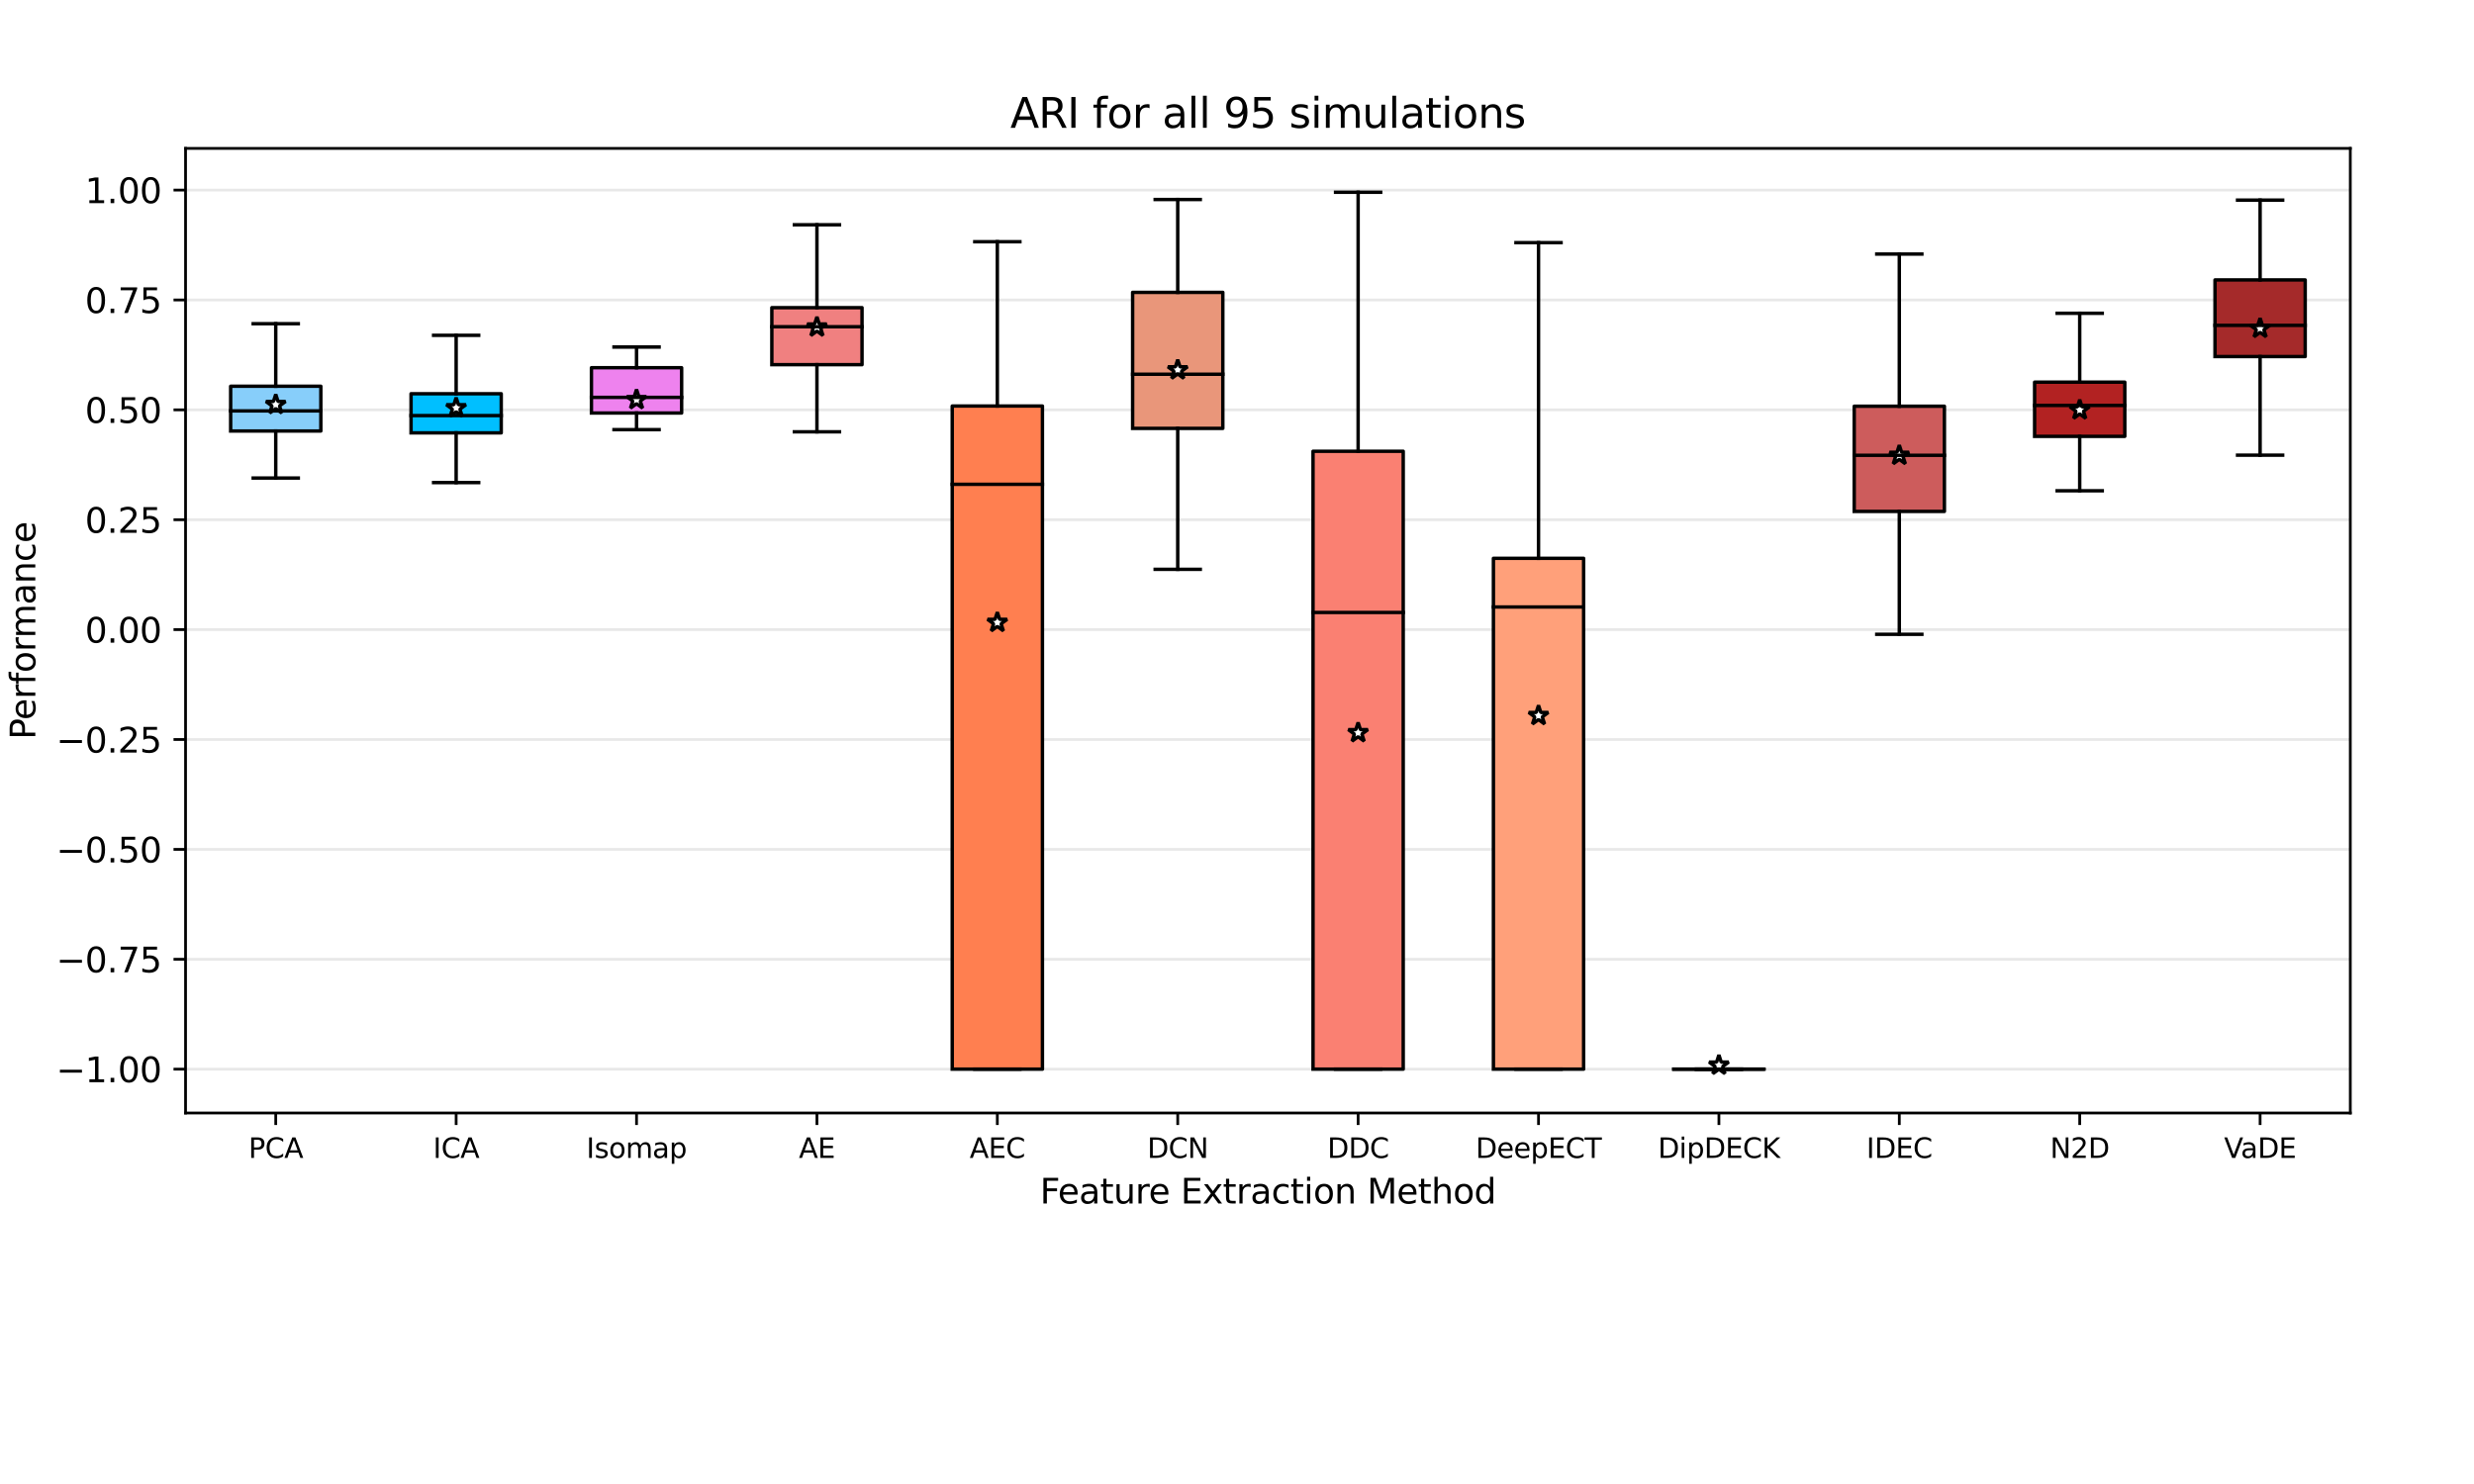 <?xml version="1.0" encoding="utf-8" standalone="no"?>
<!DOCTYPE svg PUBLIC "-//W3C//DTD SVG 1.1//EN"
  "http://www.w3.org/Graphics/SVG/1.1/DTD/svg11.dtd">
<svg xmlns:xlink="http://www.w3.org/1999/xlink" width="720pt" height="432pt" viewBox="0 0 720 432" xmlns="http://www.w3.org/2000/svg" version="1.1">
 <defs>
  <style type="text/css">*{stroke-linejoin: round; stroke-linecap: butt}</style>
 </defs>
 <g id="figure_1">
  <g id="patch_1">
   <path d="M 0 432 
L 720 432 
L 720 0 
L 0 0 
z
" style="fill: #ffffff"/>
  </g>
  <g id="axes_1">
   <g id="patch_2">
    <path d="M 54 324 
L 684 324 
L 684 43.2 
L 54 43.2 
z
" style="fill: #ffffff"/>
   </g>
   <g id="matplotlib.axis_1">
    <g id="xtick_1">
     <g id="line2d_1">
      <defs>
       <path id="mc832c9b9e7" d="M 0 0 
L 0 3.5 
" style="stroke: #000000; stroke-width: 0.8"/>
      </defs>
      <g>
       <use xlink:href="#mc832c9b9e7" x="80.25" y="324" style="stroke: #000000; stroke-width: 0.8"/>
      </g>
     </g>
     <g id="text_1">
      <!-- PCA -->
      <g transform="translate(72.309 337.079) scale(0.08 -0.08)">
       <defs>
        <path id="DejaVuSans-50" d="M 1259 4147 
L 1259 2394 
L 2053 2394 
Q 2494 2394 2734 2622 
Q 2975 2850 2975 3272 
Q 2975 3691 2734 3919 
Q 2494 4147 2053 4147 
L 1259 4147 
z
M 628 4666 
L 2053 4666 
Q 2838 4666 3239 4311 
Q 3641 3956 3641 3272 
Q 3641 2581 3239 2228 
Q 2838 1875 2053 1875 
L 1259 1875 
L 1259 0 
L 628 0 
L 628 4666 
z
" transform="scale(0.016)"/>
        <path id="DejaVuSans-43" d="M 4122 4306 
L 4122 3641 
Q 3803 3938 3442 4084 
Q 3081 4231 2675 4231 
Q 1875 4231 1450 3742 
Q 1025 3253 1025 2328 
Q 1025 1406 1450 917 
Q 1875 428 2675 428 
Q 3081 428 3442 575 
Q 3803 722 4122 1019 
L 4122 359 
Q 3791 134 3420 21 
Q 3050 -91 2638 -91 
Q 1578 -91 968 557 
Q 359 1206 359 2328 
Q 359 3453 968 4101 
Q 1578 4750 2638 4750 
Q 3056 4750 3426 4639 
Q 3797 4528 4122 4306 
z
" transform="scale(0.016)"/>
        <path id="DejaVuSans-41" d="M 2188 4044 
L 1331 1722 
L 3047 1722 
L 2188 4044 
z
M 1831 4666 
L 2547 4666 
L 4325 0 
L 3669 0 
L 3244 1197 
L 1141 1197 
L 716 0 
L 50 0 
L 1831 4666 
z
" transform="scale(0.016)"/>
       </defs>
       <use xlink:href="#DejaVuSans-50"/>
       <use xlink:href="#DejaVuSans-43" x="60.303"/>
       <use xlink:href="#DejaVuSans-41" x="130.127"/>
      </g>
     </g>
    </g>
    <g id="xtick_2">
     <g id="line2d_2">
      <g>
       <use xlink:href="#mc832c9b9e7" x="132.75" y="324" style="stroke: #000000; stroke-width: 0.8"/>
      </g>
     </g>
     <g id="text_2">
      <!-- ICA -->
      <g transform="translate(126.041 337.079) scale(0.08 -0.08)">
       <defs>
        <path id="DejaVuSans-49" d="M 628 4666 
L 1259 4666 
L 1259 0 
L 628 0 
L 628 4666 
z
" transform="scale(0.016)"/>
       </defs>
       <use xlink:href="#DejaVuSans-49"/>
       <use xlink:href="#DejaVuSans-43" x="29.492"/>
       <use xlink:href="#DejaVuSans-41" x="99.316"/>
      </g>
     </g>
    </g>
    <g id="xtick_3">
     <g id="line2d_3">
      <g>
       <use xlink:href="#mc832c9b9e7" x="185.25" y="324" style="stroke: #000000; stroke-width: 0.8"/>
      </g>
     </g>
     <g id="text_3">
      <!-- Isomap -->
      <g transform="translate(170.652 337.079) scale(0.08 -0.08)">
       <defs>
        <path id="DejaVuSans-73" d="M 2834 3397 
L 2834 2853 
Q 2591 2978 2328 3040 
Q 2066 3103 1784 3103 
Q 1356 3103 1142 2972 
Q 928 2841 928 2578 
Q 928 2378 1081 2264 
Q 1234 2150 1697 2047 
L 1894 2003 
Q 2506 1872 2764 1633 
Q 3022 1394 3022 966 
Q 3022 478 2636 193 
Q 2250 -91 1575 -91 
Q 1294 -91 989 -36 
Q 684 19 347 128 
L 347 722 
Q 666 556 975 473 
Q 1284 391 1588 391 
Q 1994 391 2212 530 
Q 2431 669 2431 922 
Q 2431 1156 2273 1281 
Q 2116 1406 1581 1522 
L 1381 1569 
Q 847 1681 609 1914 
Q 372 2147 372 2553 
Q 372 3047 722 3315 
Q 1072 3584 1716 3584 
Q 2034 3584 2315 3537 
Q 2597 3491 2834 3397 
z
" transform="scale(0.016)"/>
        <path id="DejaVuSans-6f" d="M 1959 3097 
Q 1497 3097 1228 2736 
Q 959 2375 959 1747 
Q 959 1119 1226 758 
Q 1494 397 1959 397 
Q 2419 397 2687 759 
Q 2956 1122 2956 1747 
Q 2956 2369 2687 2733 
Q 2419 3097 1959 3097 
z
M 1959 3584 
Q 2709 3584 3137 3096 
Q 3566 2609 3566 1747 
Q 3566 888 3137 398 
Q 2709 -91 1959 -91 
Q 1206 -91 779 398 
Q 353 888 353 1747 
Q 353 2609 779 3096 
Q 1206 3584 1959 3584 
z
" transform="scale(0.016)"/>
        <path id="DejaVuSans-6d" d="M 3328 2828 
Q 3544 3216 3844 3400 
Q 4144 3584 4550 3584 
Q 5097 3584 5394 3201 
Q 5691 2819 5691 2113 
L 5691 0 
L 5113 0 
L 5113 2094 
Q 5113 2597 4934 2840 
Q 4756 3084 4391 3084 
Q 3944 3084 3684 2787 
Q 3425 2491 3425 1978 
L 3425 0 
L 2847 0 
L 2847 2094 
Q 2847 2600 2669 2842 
Q 2491 3084 2119 3084 
Q 1678 3084 1418 2786 
Q 1159 2488 1159 1978 
L 1159 0 
L 581 0 
L 581 3500 
L 1159 3500 
L 1159 2956 
Q 1356 3278 1631 3431 
Q 1906 3584 2284 3584 
Q 2666 3584 2933 3390 
Q 3200 3197 3328 2828 
z
" transform="scale(0.016)"/>
        <path id="DejaVuSans-61" d="M 2194 1759 
Q 1497 1759 1228 1600 
Q 959 1441 959 1056 
Q 959 750 1161 570 
Q 1363 391 1709 391 
Q 2188 391 2477 730 
Q 2766 1069 2766 1631 
L 2766 1759 
L 2194 1759 
z
M 3341 1997 
L 3341 0 
L 2766 0 
L 2766 531 
Q 2569 213 2275 61 
Q 1981 -91 1556 -91 
Q 1019 -91 701 211 
Q 384 513 384 1019 
Q 384 1609 779 1909 
Q 1175 2209 1959 2209 
L 2766 2209 
L 2766 2266 
Q 2766 2663 2505 2880 
Q 2244 3097 1772 3097 
Q 1472 3097 1187 3025 
Q 903 2953 641 2809 
L 641 3341 
Q 956 3463 1253 3523 
Q 1550 3584 1831 3584 
Q 2591 3584 2966 3190 
Q 3341 2797 3341 1997 
z
" transform="scale(0.016)"/>
        <path id="DejaVuSans-70" d="M 1159 525 
L 1159 -1331 
L 581 -1331 
L 581 3500 
L 1159 3500 
L 1159 2969 
Q 1341 3281 1617 3432 
Q 1894 3584 2278 3584 
Q 2916 3584 3314 3078 
Q 3713 2572 3713 1747 
Q 3713 922 3314 415 
Q 2916 -91 2278 -91 
Q 1894 -91 1617 61 
Q 1341 213 1159 525 
z
M 3116 1747 
Q 3116 2381 2855 2742 
Q 2594 3103 2138 3103 
Q 1681 3103 1420 2742 
Q 1159 2381 1159 1747 
Q 1159 1113 1420 752 
Q 1681 391 2138 391 
Q 2594 391 2855 752 
Q 3116 1113 3116 1747 
z
" transform="scale(0.016)"/>
       </defs>
       <use xlink:href="#DejaVuSans-49"/>
       <use xlink:href="#DejaVuSans-73" x="29.492"/>
       <use xlink:href="#DejaVuSans-6f" x="81.592"/>
       <use xlink:href="#DejaVuSans-6d" x="142.773"/>
       <use xlink:href="#DejaVuSans-61" x="240.186"/>
       <use xlink:href="#DejaVuSans-70" x="301.465"/>
      </g>
     </g>
    </g>
    <g id="xtick_4">
     <g id="line2d_4">
      <g>
       <use xlink:href="#mc832c9b9e7" x="237.75" y="324" style="stroke: #000000; stroke-width: 0.8"/>
      </g>
     </g>
     <g id="text_4">
      <!-- AE -->
      <g transform="translate(232.486 337.079) scale(0.08 -0.08)">
       <defs>
        <path id="DejaVuSans-45" d="M 628 4666 
L 3578 4666 
L 3578 4134 
L 1259 4134 
L 1259 2753 
L 3481 2753 
L 3481 2222 
L 1259 2222 
L 1259 531 
L 3634 531 
L 3634 0 
L 628 0 
L 628 4666 
z
" transform="scale(0.016)"/>
       </defs>
       <use xlink:href="#DejaVuSans-41"/>
       <use xlink:href="#DejaVuSans-45" x="68.408"/>
      </g>
     </g>
    </g>
    <g id="xtick_5">
     <g id="line2d_5">
      <g>
       <use xlink:href="#mc832c9b9e7" x="290.25" y="324" style="stroke: #000000; stroke-width: 0.8"/>
      </g>
     </g>
     <g id="text_5">
      <!-- AEC -->
      <g transform="translate(282.193 337.079) scale(0.08 -0.08)">
       <use xlink:href="#DejaVuSans-41"/>
       <use xlink:href="#DejaVuSans-45" x="68.408"/>
       <use xlink:href="#DejaVuSans-43" x="131.592"/>
      </g>
     </g>
    </g>
    <g id="xtick_6">
     <g id="line2d_6">
      <g>
       <use xlink:href="#mc832c9b9e7" x="342.75" y="324" style="stroke: #000000; stroke-width: 0.8"/>
      </g>
     </g>
     <g id="text_6">
      <!-- DCN -->
      <g transform="translate(333.884 337.079) scale(0.08 -0.08)">
       <defs>
        <path id="DejaVuSans-44" d="M 1259 4147 
L 1259 519 
L 2022 519 
Q 2988 519 3436 956 
Q 3884 1394 3884 2338 
Q 3884 3275 3436 3711 
Q 2988 4147 2022 4147 
L 1259 4147 
z
M 628 4666 
L 1925 4666 
Q 3281 4666 3915 4102 
Q 4550 3538 4550 2338 
Q 4550 1131 3912 565 
Q 3275 0 1925 0 
L 628 0 
L 628 4666 
z
" transform="scale(0.016)"/>
        <path id="DejaVuSans-4e" d="M 628 4666 
L 1478 4666 
L 3547 763 
L 3547 4666 
L 4159 4666 
L 4159 0 
L 3309 0 
L 1241 3903 
L 1241 0 
L 628 0 
L 628 4666 
z
" transform="scale(0.016)"/>
       </defs>
       <use xlink:href="#DejaVuSans-44"/>
       <use xlink:href="#DejaVuSans-43" x="77.002"/>
       <use xlink:href="#DejaVuSans-4e" x="146.826"/>
      </g>
     </g>
    </g>
    <g id="xtick_7">
     <g id="line2d_7">
      <g>
       <use xlink:href="#mc832c9b9e7" x="395.25" y="324" style="stroke: #000000; stroke-width: 0.8"/>
      </g>
     </g>
     <g id="text_7">
      <!-- DDC -->
      <g transform="translate(386.297 337.079) scale(0.08 -0.08)">
       <use xlink:href="#DejaVuSans-44"/>
       <use xlink:href="#DejaVuSans-44" x="77.002"/>
       <use xlink:href="#DejaVuSans-43" x="154.004"/>
      </g>
     </g>
    </g>
    <g id="xtick_8">
     <g id="line2d_8">
      <g>
       <use xlink:href="#mc832c9b9e7" x="447.75" y="324" style="stroke: #000000; stroke-width: 0.8"/>
      </g>
     </g>
     <g id="text_8">
      <!-- DeepECT -->
      <g transform="translate(429.444 337.079) scale(0.08 -0.08)">
       <defs>
        <path id="DejaVuSans-65" d="M 3597 1894 
L 3597 1613 
L 953 1613 
Q 991 1019 1311 708 
Q 1631 397 2203 397 
Q 2534 397 2845 478 
Q 3156 559 3463 722 
L 3463 178 
Q 3153 47 2828 -22 
Q 2503 -91 2169 -91 
Q 1331 -91 842 396 
Q 353 884 353 1716 
Q 353 2575 817 3079 
Q 1281 3584 2069 3584 
Q 2775 3584 3186 3129 
Q 3597 2675 3597 1894 
z
M 3022 2063 
Q 3016 2534 2758 2815 
Q 2500 3097 2075 3097 
Q 1594 3097 1305 2825 
Q 1016 2553 972 2059 
L 3022 2063 
z
" transform="scale(0.016)"/>
        <path id="DejaVuSans-54" d="M -19 4666 
L 3928 4666 
L 3928 4134 
L 2272 4134 
L 2272 0 
L 1638 0 
L 1638 4134 
L -19 4134 
L -19 4666 
z
" transform="scale(0.016)"/>
       </defs>
       <use xlink:href="#DejaVuSans-44"/>
       <use xlink:href="#DejaVuSans-65" x="77.002"/>
       <use xlink:href="#DejaVuSans-65" x="138.525"/>
       <use xlink:href="#DejaVuSans-70" x="200.049"/>
       <use xlink:href="#DejaVuSans-45" x="263.525"/>
       <use xlink:href="#DejaVuSans-43" x="326.709"/>
       <use xlink:href="#DejaVuSans-54" x="396.533"/>
      </g>
     </g>
    </g>
    <g id="xtick_9">
     <g id="line2d_9">
      <g>
       <use xlink:href="#mc832c9b9e7" x="500.25" y="324" style="stroke: #000000; stroke-width: 0.8"/>
      </g>
     </g>
     <g id="text_9">
      <!-- DipDECK -->
      <g transform="translate(482.496 337.079) scale(0.08 -0.08)">
       <defs>
        <path id="DejaVuSans-69" d="M 603 3500 
L 1178 3500 
L 1178 0 
L 603 0 
L 603 3500 
z
M 603 4863 
L 1178 4863 
L 1178 4134 
L 603 4134 
L 603 4863 
z
" transform="scale(0.016)"/>
        <path id="DejaVuSans-4b" d="M 628 4666 
L 1259 4666 
L 1259 2694 
L 3353 4666 
L 4166 4666 
L 1850 2491 
L 4331 0 
L 3500 0 
L 1259 2247 
L 1259 0 
L 628 0 
L 628 4666 
z
" transform="scale(0.016)"/>
       </defs>
       <use xlink:href="#DejaVuSans-44"/>
       <use xlink:href="#DejaVuSans-69" x="77.002"/>
       <use xlink:href="#DejaVuSans-70" x="104.785"/>
       <use xlink:href="#DejaVuSans-44" x="168.262"/>
       <use xlink:href="#DejaVuSans-45" x="245.264"/>
       <use xlink:href="#DejaVuSans-43" x="308.447"/>
       <use xlink:href="#DejaVuSans-4b" x="378.271"/>
      </g>
     </g>
    </g>
    <g id="xtick_10">
     <g id="line2d_10">
      <g>
       <use xlink:href="#mc832c9b9e7" x="552.75" y="324" style="stroke: #000000; stroke-width: 0.8"/>
      </g>
     </g>
     <g id="text_10">
      <!-- IDEC -->
      <g transform="translate(543.169 337.079) scale(0.08 -0.08)">
       <use xlink:href="#DejaVuSans-49"/>
       <use xlink:href="#DejaVuSans-44" x="29.492"/>
       <use xlink:href="#DejaVuSans-45" x="106.494"/>
       <use xlink:href="#DejaVuSans-43" x="169.678"/>
      </g>
     </g>
    </g>
    <g id="xtick_11">
     <g id="line2d_11">
      <g>
       <use xlink:href="#mc832c9b9e7" x="605.25" y="324" style="stroke: #000000; stroke-width: 0.8"/>
      </g>
     </g>
     <g id="text_11">
      <!-- N2D -->
      <g transform="translate(596.633 337.079) scale(0.08 -0.08)">
       <defs>
        <path id="DejaVuSans-32" d="M 1228 531 
L 3431 531 
L 3431 0 
L 469 0 
L 469 531 
Q 828 903 1448 1529 
Q 2069 2156 2228 2338 
Q 2531 2678 2651 2914 
Q 2772 3150 2772 3378 
Q 2772 3750 2511 3984 
Q 2250 4219 1831 4219 
Q 1534 4219 1204 4116 
Q 875 4013 500 3803 
L 500 4441 
Q 881 4594 1212 4672 
Q 1544 4750 1819 4750 
Q 2544 4750 2975 4387 
Q 3406 4025 3406 3419 
Q 3406 3131 3298 2873 
Q 3191 2616 2906 2266 
Q 2828 2175 2409 1742 
Q 1991 1309 1228 531 
z
" transform="scale(0.016)"/>
       </defs>
       <use xlink:href="#DejaVuSans-4e"/>
       <use xlink:href="#DejaVuSans-32" x="74.805"/>
       <use xlink:href="#DejaVuSans-44" x="138.428"/>
      </g>
     </g>
    </g>
    <g id="xtick_12">
     <g id="line2d_12">
      <g>
       <use xlink:href="#mc832c9b9e7" x="657.75" y="324" style="stroke: #000000; stroke-width: 0.8"/>
      </g>
     </g>
     <g id="text_12">
      <!-- VaDE -->
      <g transform="translate(647.265 337.079) scale(0.08 -0.08)">
       <defs>
        <path id="DejaVuSans-56" d="M 1831 0 
L 50 4666 
L 709 4666 
L 2188 738 
L 3669 4666 
L 4325 4666 
L 2547 0 
L 1831 0 
z
" transform="scale(0.016)"/>
       </defs>
       <use xlink:href="#DejaVuSans-56"/>
       <use xlink:href="#DejaVuSans-61" x="60.658"/>
       <use xlink:href="#DejaVuSans-44" x="121.938"/>
       <use xlink:href="#DejaVuSans-45" x="198.939"/>
      </g>
     </g>
    </g>
    <g id="text_13">
     <!-- Feature Extraction Method -->
     <g transform="translate(302.654 350.341) scale(0.1 -0.1)">
      <defs>
       <path id="DejaVuSans-46" d="M 628 4666 
L 3309 4666 
L 3309 4134 
L 1259 4134 
L 1259 2759 
L 3109 2759 
L 3109 2228 
L 1259 2228 
L 1259 0 
L 628 0 
L 628 4666 
z
" transform="scale(0.016)"/>
       <path id="DejaVuSans-74" d="M 1172 4494 
L 1172 3500 
L 2356 3500 
L 2356 3053 
L 1172 3053 
L 1172 1153 
Q 1172 725 1289 603 
Q 1406 481 1766 481 
L 2356 481 
L 2356 0 
L 1766 0 
Q 1100 0 847 248 
Q 594 497 594 1153 
L 594 3053 
L 172 3053 
L 172 3500 
L 594 3500 
L 594 4494 
L 1172 4494 
z
" transform="scale(0.016)"/>
       <path id="DejaVuSans-75" d="M 544 1381 
L 544 3500 
L 1119 3500 
L 1119 1403 
Q 1119 906 1312 657 
Q 1506 409 1894 409 
Q 2359 409 2629 706 
Q 2900 1003 2900 1516 
L 2900 3500 
L 3475 3500 
L 3475 0 
L 2900 0 
L 2900 538 
Q 2691 219 2414 64 
Q 2138 -91 1772 -91 
Q 1169 -91 856 284 
Q 544 659 544 1381 
z
M 1991 3584 
L 1991 3584 
z
" transform="scale(0.016)"/>
       <path id="DejaVuSans-72" d="M 2631 2963 
Q 2534 3019 2420 3045 
Q 2306 3072 2169 3072 
Q 1681 3072 1420 2755 
Q 1159 2438 1159 1844 
L 1159 0 
L 581 0 
L 581 3500 
L 1159 3500 
L 1159 2956 
Q 1341 3275 1631 3429 
Q 1922 3584 2338 3584 
Q 2397 3584 2469 3576 
Q 2541 3569 2628 3553 
L 2631 2963 
z
" transform="scale(0.016)"/>
       <path id="DejaVuSans-20" transform="scale(0.016)"/>
       <path id="DejaVuSans-78" d="M 3513 3500 
L 2247 1797 
L 3578 0 
L 2900 0 
L 1881 1375 
L 863 0 
L 184 0 
L 1544 1831 
L 300 3500 
L 978 3500 
L 1906 2253 
L 2834 3500 
L 3513 3500 
z
" transform="scale(0.016)"/>
       <path id="DejaVuSans-63" d="M 3122 3366 
L 3122 2828 
Q 2878 2963 2633 3030 
Q 2388 3097 2138 3097 
Q 1578 3097 1268 2742 
Q 959 2388 959 1747 
Q 959 1106 1268 751 
Q 1578 397 2138 397 
Q 2388 397 2633 464 
Q 2878 531 3122 666 
L 3122 134 
Q 2881 22 2623 -34 
Q 2366 -91 2075 -91 
Q 1284 -91 818 406 
Q 353 903 353 1747 
Q 353 2603 823 3093 
Q 1294 3584 2113 3584 
Q 2378 3584 2631 3529 
Q 2884 3475 3122 3366 
z
" transform="scale(0.016)"/>
       <path id="DejaVuSans-6e" d="M 3513 2113 
L 3513 0 
L 2938 0 
L 2938 2094 
Q 2938 2591 2744 2837 
Q 2550 3084 2163 3084 
Q 1697 3084 1428 2787 
Q 1159 2491 1159 1978 
L 1159 0 
L 581 0 
L 581 3500 
L 1159 3500 
L 1159 2956 
Q 1366 3272 1645 3428 
Q 1925 3584 2291 3584 
Q 2894 3584 3203 3211 
Q 3513 2838 3513 2113 
z
" transform="scale(0.016)"/>
       <path id="DejaVuSans-4d" d="M 628 4666 
L 1569 4666 
L 2759 1491 
L 3956 4666 
L 4897 4666 
L 4897 0 
L 4281 0 
L 4281 4097 
L 3078 897 
L 2444 897 
L 1241 4097 
L 1241 0 
L 628 0 
L 628 4666 
z
" transform="scale(0.016)"/>
       <path id="DejaVuSans-68" d="M 3513 2113 
L 3513 0 
L 2938 0 
L 2938 2094 
Q 2938 2591 2744 2837 
Q 2550 3084 2163 3084 
Q 1697 3084 1428 2787 
Q 1159 2491 1159 1978 
L 1159 0 
L 581 0 
L 581 4863 
L 1159 4863 
L 1159 2956 
Q 1366 3272 1645 3428 
Q 1925 3584 2291 3584 
Q 2894 3584 3203 3211 
Q 3513 2838 3513 2113 
z
" transform="scale(0.016)"/>
       <path id="DejaVuSans-64" d="M 2906 2969 
L 2906 4863 
L 3481 4863 
L 3481 0 
L 2906 0 
L 2906 525 
Q 2725 213 2448 61 
Q 2172 -91 1784 -91 
Q 1150 -91 751 415 
Q 353 922 353 1747 
Q 353 2572 751 3078 
Q 1150 3584 1784 3584 
Q 2172 3584 2448 3432 
Q 2725 3281 2906 2969 
z
M 947 1747 
Q 947 1113 1208 752 
Q 1469 391 1925 391 
Q 2381 391 2643 752 
Q 2906 1113 2906 1747 
Q 2906 2381 2643 2742 
Q 2381 3103 1925 3103 
Q 1469 3103 1208 2742 
Q 947 2381 947 1747 
z
" transform="scale(0.016)"/>
      </defs>
      <use xlink:href="#DejaVuSans-46"/>
      <use xlink:href="#DejaVuSans-65" x="52.02"/>
      <use xlink:href="#DejaVuSans-61" x="113.543"/>
      <use xlink:href="#DejaVuSans-74" x="174.822"/>
      <use xlink:href="#DejaVuSans-75" x="214.031"/>
      <use xlink:href="#DejaVuSans-72" x="277.41"/>
      <use xlink:href="#DejaVuSans-65" x="316.273"/>
      <use xlink:href="#DejaVuSans-20" x="377.797"/>
      <use xlink:href="#DejaVuSans-45" x="409.584"/>
      <use xlink:href="#DejaVuSans-78" x="472.768"/>
      <use xlink:href="#DejaVuSans-74" x="531.947"/>
      <use xlink:href="#DejaVuSans-72" x="571.156"/>
      <use xlink:href="#DejaVuSans-61" x="612.27"/>
      <use xlink:href="#DejaVuSans-63" x="673.549"/>
      <use xlink:href="#DejaVuSans-74" x="728.529"/>
      <use xlink:href="#DejaVuSans-69" x="767.738"/>
      <use xlink:href="#DejaVuSans-6f" x="795.521"/>
      <use xlink:href="#DejaVuSans-6e" x="856.703"/>
      <use xlink:href="#DejaVuSans-20" x="920.082"/>
      <use xlink:href="#DejaVuSans-4d" x="951.869"/>
      <use xlink:href="#DejaVuSans-65" x="1038.148"/>
      <use xlink:href="#DejaVuSans-74" x="1099.672"/>
      <use xlink:href="#DejaVuSans-68" x="1138.881"/>
      <use xlink:href="#DejaVuSans-6f" x="1202.26"/>
      <use xlink:href="#DejaVuSans-64" x="1263.441"/>
     </g>
    </g>
   </g>
   <g id="matplotlib.axis_2">
    <g id="ytick_1">
     <g id="line2d_13">
      <path d="M 54 311.236 
L 684 311.236 
" clip-path="url(#p708600ea95)" style="fill: none; stroke: #d3d3d3; stroke-opacity: 0.5; stroke-width: 0.8; stroke-linecap: square"/>
     </g>
     <g id="line2d_14">
      <defs>
       <path id="ma049153572" d="M 0 0 
L -3.5 0 
" style="stroke: #000000; stroke-width: 0.8"/>
      </defs>
      <g>
       <use xlink:href="#ma049153572" x="54" y="311.236" style="stroke: #000000; stroke-width: 0.8"/>
      </g>
     </g>
     <g id="text_14">
      <!-- −1.00 -->
      <g transform="translate(16.355 315.036) scale(0.1 -0.1)">
       <defs>
        <path id="DejaVuSans-2212" d="M 678 2272 
L 4684 2272 
L 4684 1741 
L 678 1741 
L 678 2272 
z
" transform="scale(0.016)"/>
        <path id="DejaVuSans-31" d="M 794 531 
L 1825 531 
L 1825 4091 
L 703 3866 
L 703 4441 
L 1819 4666 
L 2450 4666 
L 2450 531 
L 3481 531 
L 3481 0 
L 794 0 
L 794 531 
z
" transform="scale(0.016)"/>
        <path id="DejaVuSans-2e" d="M 684 794 
L 1344 794 
L 1344 0 
L 684 0 
L 684 794 
z
" transform="scale(0.016)"/>
        <path id="DejaVuSans-30" d="M 2034 4250 
Q 1547 4250 1301 3770 
Q 1056 3291 1056 2328 
Q 1056 1369 1301 889 
Q 1547 409 2034 409 
Q 2525 409 2770 889 
Q 3016 1369 3016 2328 
Q 3016 3291 2770 3770 
Q 2525 4250 2034 4250 
z
M 2034 4750 
Q 2819 4750 3233 4129 
Q 3647 3509 3647 2328 
Q 3647 1150 3233 529 
Q 2819 -91 2034 -91 
Q 1250 -91 836 529 
Q 422 1150 422 2328 
Q 422 3509 836 4129 
Q 1250 4750 2034 4750 
z
" transform="scale(0.016)"/>
       </defs>
       <use xlink:href="#DejaVuSans-2212"/>
       <use xlink:href="#DejaVuSans-31" x="83.789"/>
       <use xlink:href="#DejaVuSans-2e" x="147.412"/>
       <use xlink:href="#DejaVuSans-30" x="179.199"/>
       <use xlink:href="#DejaVuSans-30" x="242.822"/>
      </g>
     </g>
    </g>
    <g id="ytick_2">
     <g id="line2d_15">
      <path d="M 54 279.249 
L 684 279.249 
" clip-path="url(#p708600ea95)" style="fill: none; stroke: #d3d3d3; stroke-opacity: 0.5; stroke-width: 0.8; stroke-linecap: square"/>
     </g>
     <g id="line2d_16">
      <g>
       <use xlink:href="#ma049153572" x="54" y="279.249" style="stroke: #000000; stroke-width: 0.8"/>
      </g>
     </g>
     <g id="text_15">
      <!-- −0.75 -->
      <g transform="translate(16.355 283.048) scale(0.1 -0.1)">
       <defs>
        <path id="DejaVuSans-37" d="M 525 4666 
L 3525 4666 
L 3525 4397 
L 1831 0 
L 1172 0 
L 2766 4134 
L 525 4134 
L 525 4666 
z
" transform="scale(0.016)"/>
        <path id="DejaVuSans-35" d="M 691 4666 
L 3169 4666 
L 3169 4134 
L 1269 4134 
L 1269 2991 
Q 1406 3038 1543 3061 
Q 1681 3084 1819 3084 
Q 2600 3084 3056 2656 
Q 3513 2228 3513 1497 
Q 3513 744 3044 326 
Q 2575 -91 1722 -91 
Q 1428 -91 1123 -41 
Q 819 9 494 109 
L 494 744 
Q 775 591 1075 516 
Q 1375 441 1709 441 
Q 2250 441 2565 725 
Q 2881 1009 2881 1497 
Q 2881 1984 2565 2268 
Q 2250 2553 1709 2553 
Q 1456 2553 1204 2497 
Q 953 2441 691 2322 
L 691 4666 
z
" transform="scale(0.016)"/>
       </defs>
       <use xlink:href="#DejaVuSans-2212"/>
       <use xlink:href="#DejaVuSans-30" x="83.789"/>
       <use xlink:href="#DejaVuSans-2e" x="147.412"/>
       <use xlink:href="#DejaVuSans-37" x="179.199"/>
       <use xlink:href="#DejaVuSans-35" x="242.822"/>
      </g>
     </g>
    </g>
    <g id="ytick_3">
     <g id="line2d_17">
      <path d="M 54 247.261 
L 684 247.261 
" clip-path="url(#p708600ea95)" style="fill: none; stroke: #d3d3d3; stroke-opacity: 0.5; stroke-width: 0.8; stroke-linecap: square"/>
     </g>
     <g id="line2d_18">
      <g>
       <use xlink:href="#ma049153572" x="54" y="247.261" style="stroke: #000000; stroke-width: 0.8"/>
      </g>
     </g>
     <g id="text_16">
      <!-- −0.50 -->
      <g transform="translate(16.355 251.06) scale(0.1 -0.1)">
       <use xlink:href="#DejaVuSans-2212"/>
       <use xlink:href="#DejaVuSans-30" x="83.789"/>
       <use xlink:href="#DejaVuSans-2e" x="147.412"/>
       <use xlink:href="#DejaVuSans-35" x="179.199"/>
       <use xlink:href="#DejaVuSans-30" x="242.822"/>
      </g>
     </g>
    </g>
    <g id="ytick_4">
     <g id="line2d_19">
      <path d="M 54 215.273 
L 684 215.273 
" clip-path="url(#p708600ea95)" style="fill: none; stroke: #d3d3d3; stroke-opacity: 0.5; stroke-width: 0.8; stroke-linecap: square"/>
     </g>
     <g id="line2d_20">
      <g>
       <use xlink:href="#ma049153572" x="54" y="215.273" style="stroke: #000000; stroke-width: 0.8"/>
      </g>
     </g>
     <g id="text_17">
      <!-- −0.25 -->
      <g transform="translate(16.355 219.072) scale(0.1 -0.1)">
       <use xlink:href="#DejaVuSans-2212"/>
       <use xlink:href="#DejaVuSans-30" x="83.789"/>
       <use xlink:href="#DejaVuSans-2e" x="147.412"/>
       <use xlink:href="#DejaVuSans-32" x="179.199"/>
       <use xlink:href="#DejaVuSans-35" x="242.822"/>
      </g>
     </g>
    </g>
    <g id="ytick_5">
     <g id="line2d_21">
      <path d="M 54 183.285 
L 684 183.285 
" clip-path="url(#p708600ea95)" style="fill: none; stroke: #d3d3d3; stroke-opacity: 0.5; stroke-width: 0.8; stroke-linecap: square"/>
     </g>
     <g id="line2d_22">
      <g>
       <use xlink:href="#ma049153572" x="54" y="183.285" style="stroke: #000000; stroke-width: 0.8"/>
      </g>
     </g>
     <g id="text_18">
      <!-- 0.00 -->
      <g transform="translate(24.734 187.084) scale(0.1 -0.1)">
       <use xlink:href="#DejaVuSans-30"/>
       <use xlink:href="#DejaVuSans-2e" x="63.623"/>
       <use xlink:href="#DejaVuSans-30" x="95.41"/>
       <use xlink:href="#DejaVuSans-30" x="159.033"/>
      </g>
     </g>
    </g>
    <g id="ytick_6">
     <g id="line2d_23">
      <path d="M 54 151.297 
L 684 151.297 
" clip-path="url(#p708600ea95)" style="fill: none; stroke: #d3d3d3; stroke-opacity: 0.5; stroke-width: 0.8; stroke-linecap: square"/>
     </g>
     <g id="line2d_24">
      <g>
       <use xlink:href="#ma049153572" x="54" y="151.297" style="stroke: #000000; stroke-width: 0.8"/>
      </g>
     </g>
     <g id="text_19">
      <!-- 0.25 -->
      <g transform="translate(24.734 155.096) scale(0.1 -0.1)">
       <use xlink:href="#DejaVuSans-30"/>
       <use xlink:href="#DejaVuSans-2e" x="63.623"/>
       <use xlink:href="#DejaVuSans-32" x="95.41"/>
       <use xlink:href="#DejaVuSans-35" x="159.033"/>
      </g>
     </g>
    </g>
    <g id="ytick_7">
     <g id="line2d_25">
      <path d="M 54 119.309 
L 684 119.309 
" clip-path="url(#p708600ea95)" style="fill: none; stroke: #d3d3d3; stroke-opacity: 0.5; stroke-width: 0.8; stroke-linecap: square"/>
     </g>
     <g id="line2d_26">
      <g>
       <use xlink:href="#ma049153572" x="54" y="119.309" style="stroke: #000000; stroke-width: 0.8"/>
      </g>
     </g>
     <g id="text_20">
      <!-- 0.50 -->
      <g transform="translate(24.734 123.108) scale(0.1 -0.1)">
       <use xlink:href="#DejaVuSans-30"/>
       <use xlink:href="#DejaVuSans-2e" x="63.623"/>
       <use xlink:href="#DejaVuSans-35" x="95.41"/>
       <use xlink:href="#DejaVuSans-30" x="159.033"/>
      </g>
     </g>
    </g>
    <g id="ytick_8">
     <g id="line2d_27">
      <path d="M 54 87.321 
L 684 87.321 
" clip-path="url(#p708600ea95)" style="fill: none; stroke: #d3d3d3; stroke-opacity: 0.5; stroke-width: 0.8; stroke-linecap: square"/>
     </g>
     <g id="line2d_28">
      <g>
       <use xlink:href="#ma049153572" x="54" y="87.321" style="stroke: #000000; stroke-width: 0.8"/>
      </g>
     </g>
     <g id="text_21">
      <!-- 0.75 -->
      <g transform="translate(24.734 91.121) scale(0.1 -0.1)">
       <use xlink:href="#DejaVuSans-30"/>
       <use xlink:href="#DejaVuSans-2e" x="63.623"/>
       <use xlink:href="#DejaVuSans-37" x="95.41"/>
       <use xlink:href="#DejaVuSans-35" x="159.033"/>
      </g>
     </g>
    </g>
    <g id="ytick_9">
     <g id="line2d_29">
      <path d="M 54 55.334 
L 684 55.334 
" clip-path="url(#p708600ea95)" style="fill: none; stroke: #d3d3d3; stroke-opacity: 0.5; stroke-width: 0.8; stroke-linecap: square"/>
     </g>
     <g id="line2d_30">
      <g>
       <use xlink:href="#ma049153572" x="54" y="55.334" style="stroke: #000000; stroke-width: 0.8"/>
      </g>
     </g>
     <g id="text_22">
      <!-- 1.00 -->
      <g transform="translate(24.734 59.133) scale(0.1 -0.1)">
       <use xlink:href="#DejaVuSans-31"/>
       <use xlink:href="#DejaVuSans-2e" x="63.623"/>
       <use xlink:href="#DejaVuSans-30" x="95.41"/>
       <use xlink:href="#DejaVuSans-30" x="159.033"/>
      </g>
     </g>
    </g>
    <g id="text_23">
     <!-- Performance -->
     <g transform="translate(10.275 215.282) rotate(-90) scale(0.1 -0.1)">
      <defs>
       <path id="DejaVuSans-66" d="M 2375 4863 
L 2375 4384 
L 1825 4384 
Q 1516 4384 1395 4259 
Q 1275 4134 1275 3809 
L 1275 3500 
L 2222 3500 
L 2222 3053 
L 1275 3053 
L 1275 0 
L 697 0 
L 697 3053 
L 147 3053 
L 147 3500 
L 697 3500 
L 697 3744 
Q 697 4328 969 4595 
Q 1241 4863 1831 4863 
L 2375 4863 
z
" transform="scale(0.016)"/>
      </defs>
      <use xlink:href="#DejaVuSans-50"/>
      <use xlink:href="#DejaVuSans-65" x="56.678"/>
      <use xlink:href="#DejaVuSans-72" x="118.201"/>
      <use xlink:href="#DejaVuSans-66" x="159.314"/>
      <use xlink:href="#DejaVuSans-6f" x="194.52"/>
      <use xlink:href="#DejaVuSans-72" x="255.701"/>
      <use xlink:href="#DejaVuSans-6d" x="295.064"/>
      <use xlink:href="#DejaVuSans-61" x="392.477"/>
      <use xlink:href="#DejaVuSans-6e" x="453.756"/>
      <use xlink:href="#DejaVuSans-63" x="517.135"/>
      <use xlink:href="#DejaVuSans-65" x="572.115"/>
     </g>
    </g>
   </g>
   <g id="patch_3">
    <path d="M 67.125 125.465 
L 93.375 125.465 
L 93.375 112.441 
L 67.125 112.441 
z
" clip-path="url(#p708600ea95)" style="fill: #87cefa"/>
   </g>
   <g id="patch_4">
    <path d="M 119.625 126.002 
L 145.875 126.002 
L 145.875 114.615 
L 119.625 114.615 
z
" clip-path="url(#p708600ea95)" style="fill: #00bfff"/>
   </g>
   <g id="patch_5">
    <path d="M 172.125 120.227 
L 198.375 120.227 
L 198.375 107.048 
L 172.125 107.048 
z
" clip-path="url(#p708600ea95)" style="fill: #ee82ee"/>
   </g>
   <g id="patch_6">
    <path d="M 224.625 106.162 
L 250.875 106.162 
L 250.875 89.561 
L 224.625 89.561 
z
" clip-path="url(#p708600ea95)" style="fill: #f08080"/>
   </g>
   <g id="patch_7">
    <path d="M 277.125 311.236 
L 303.375 311.236 
L 303.375 118.203 
L 277.125 118.203 
z
" clip-path="url(#p708600ea95)" style="fill: #ff7f50"/>
   </g>
   <g id="patch_8">
    <path d="M 329.625 124.7 
L 355.875 124.7 
L 355.875 85.11 
L 329.625 85.11 
z
" clip-path="url(#p708600ea95)" style="fill: #e9967a"/>
   </g>
   <g id="patch_9">
    <path d="M 382.125 311.236 
L 408.375 311.236 
L 408.375 131.363 
L 382.125 131.363 
z
" clip-path="url(#p708600ea95)" style="fill: #fa8072"/>
   </g>
   <g id="patch_10">
    <path d="M 434.625 311.236 
L 460.875 311.236 
L 460.875 162.531 
L 434.625 162.531 
z
" clip-path="url(#p708600ea95)" style="fill: #ffa07a"/>
   </g>
   <g id="patch_11">
    <path d="M 487.125 311.236 
L 513.375 311.236 
L 513.375 311.236 
L 487.125 311.236 
z
" clip-path="url(#p708600ea95)" style="fill: #ff6347"/>
   </g>
   <g id="patch_12">
    <path d="M 539.625 148.874 
L 565.875 148.874 
L 565.875 118.258 
L 539.625 118.258 
z
" clip-path="url(#p708600ea95)" style="fill: #cd5c5c"/>
   </g>
   <g id="patch_13">
    <path d="M 592.125 127.019 
L 618.375 127.019 
L 618.375 111.252 
L 592.125 111.252 
z
" clip-path="url(#p708600ea95)" style="fill: #b22222"/>
   </g>
   <g id="patch_14">
    <path d="M 644.625 103.79 
L 670.875 103.79 
L 670.875 81.487 
L 644.625 81.487 
z
" clip-path="url(#p708600ea95)" style="fill: #a52a2a"/>
   </g>
   <g id="line2d_31">
    <path d="M 67.125 125.465 
L 93.375 125.465 
L 93.375 112.441 
L 67.125 112.441 
L 67.125 125.465 
" clip-path="url(#p708600ea95)" style="fill: none; stroke: #000000; stroke-linecap: square"/>
   </g>
   <g id="line2d_32">
    <path d="M 80.25 125.465 
L 80.25 139.17 
" clip-path="url(#p708600ea95)" style="fill: none; stroke: #000000; stroke-linecap: square"/>
   </g>
   <g id="line2d_33">
    <path d="M 80.25 112.441 
L 80.25 94.229 
" clip-path="url(#p708600ea95)" style="fill: none; stroke: #000000; stroke-linecap: square"/>
   </g>
   <g id="line2d_34">
    <path d="M 73.688 139.17 
L 86.812 139.17 
" clip-path="url(#p708600ea95)" style="fill: none; stroke: #000000; stroke-linecap: square"/>
   </g>
   <g id="line2d_35">
    <path d="M 73.688 94.229 
L 86.812 94.229 
" clip-path="url(#p708600ea95)" style="fill: none; stroke: #000000; stroke-linecap: square"/>
   </g>
   <g id="line2d_36">
    <path d="M 119.625 126.002 
L 145.875 126.002 
L 145.875 114.615 
L 119.625 114.615 
L 119.625 126.002 
" clip-path="url(#p708600ea95)" style="fill: none; stroke: #000000; stroke-linecap: square"/>
   </g>
   <g id="line2d_37">
    <path d="M 132.75 126.002 
L 132.75 140.479 
" clip-path="url(#p708600ea95)" style="fill: none; stroke: #000000; stroke-linecap: square"/>
   </g>
   <g id="line2d_38">
    <path d="M 132.75 114.615 
L 132.75 97.62 
" clip-path="url(#p708600ea95)" style="fill: none; stroke: #000000; stroke-linecap: square"/>
   </g>
   <g id="line2d_39">
    <path d="M 126.188 140.479 
L 139.312 140.479 
" clip-path="url(#p708600ea95)" style="fill: none; stroke: #000000; stroke-linecap: square"/>
   </g>
   <g id="line2d_40">
    <path d="M 126.188 97.62 
L 139.312 97.62 
" clip-path="url(#p708600ea95)" style="fill: none; stroke: #000000; stroke-linecap: square"/>
   </g>
   <g id="line2d_41">
    <path d="M 172.125 120.227 
L 198.375 120.227 
L 198.375 107.048 
L 172.125 107.048 
L 172.125 120.227 
" clip-path="url(#p708600ea95)" style="fill: none; stroke: #000000; stroke-linecap: square"/>
   </g>
   <g id="line2d_42">
    <path d="M 185.25 120.227 
L 185.25 125.066 
" clip-path="url(#p708600ea95)" style="fill: none; stroke: #000000; stroke-linecap: square"/>
   </g>
   <g id="line2d_43">
    <path d="M 185.25 107.048 
L 185.25 101.02 
" clip-path="url(#p708600ea95)" style="fill: none; stroke: #000000; stroke-linecap: square"/>
   </g>
   <g id="line2d_44">
    <path d="M 178.688 125.066 
L 191.812 125.066 
" clip-path="url(#p708600ea95)" style="fill: none; stroke: #000000; stroke-linecap: square"/>
   </g>
   <g id="line2d_45">
    <path d="M 178.688 101.02 
L 191.812 101.02 
" clip-path="url(#p708600ea95)" style="fill: none; stroke: #000000; stroke-linecap: square"/>
   </g>
   <g id="line2d_46">
    <path d="M 224.625 106.162 
L 250.875 106.162 
L 250.875 89.561 
L 224.625 89.561 
L 224.625 106.162 
" clip-path="url(#p708600ea95)" style="fill: none; stroke: #000000; stroke-linecap: square"/>
   </g>
   <g id="line2d_47">
    <path d="M 237.75 106.162 
L 237.75 125.707 
" clip-path="url(#p708600ea95)" style="fill: none; stroke: #000000; stroke-linecap: square"/>
   </g>
   <g id="line2d_48">
    <path d="M 237.75 89.561 
L 237.75 65.442 
" clip-path="url(#p708600ea95)" style="fill: none; stroke: #000000; stroke-linecap: square"/>
   </g>
   <g id="line2d_49">
    <path d="M 231.188 125.707 
L 244.312 125.707 
" clip-path="url(#p708600ea95)" style="fill: none; stroke: #000000; stroke-linecap: square"/>
   </g>
   <g id="line2d_50">
    <path d="M 231.188 65.442 
L 244.312 65.442 
" clip-path="url(#p708600ea95)" style="fill: none; stroke: #000000; stroke-linecap: square"/>
   </g>
   <g id="line2d_51">
    <path d="M 277.125 311.236 
L 303.375 311.236 
L 303.375 118.203 
L 277.125 118.203 
L 277.125 311.236 
" clip-path="url(#p708600ea95)" style="fill: none; stroke: #000000; stroke-linecap: square"/>
   </g>
   <g id="line2d_52">
    <path d="M 290.25 311.236 
L 290.25 311.236 
" clip-path="url(#p708600ea95)" style="fill: none; stroke: #000000; stroke-linecap: square"/>
   </g>
   <g id="line2d_53">
    <path d="M 290.25 118.203 
L 290.25 70.37 
" clip-path="url(#p708600ea95)" style="fill: none; stroke: #000000; stroke-linecap: square"/>
   </g>
   <g id="line2d_54">
    <path d="M 283.688 311.236 
L 296.812 311.236 
" clip-path="url(#p708600ea95)" style="fill: none; stroke: #000000; stroke-linecap: square"/>
   </g>
   <g id="line2d_55">
    <path d="M 283.688 70.37 
L 296.812 70.37 
" clip-path="url(#p708600ea95)" style="fill: none; stroke: #000000; stroke-linecap: square"/>
   </g>
   <g id="line2d_56">
    <path d="M 329.625 124.7 
L 355.875 124.7 
L 355.875 85.11 
L 329.625 85.11 
L 329.625 124.7 
" clip-path="url(#p708600ea95)" style="fill: none; stroke: #000000; stroke-linecap: square"/>
   </g>
   <g id="line2d_57">
    <path d="M 342.75 124.7 
L 342.75 165.731 
" clip-path="url(#p708600ea95)" style="fill: none; stroke: #000000; stroke-linecap: square"/>
   </g>
   <g id="line2d_58">
    <path d="M 342.75 85.11 
L 342.75 58.082 
" clip-path="url(#p708600ea95)" style="fill: none; stroke: #000000; stroke-linecap: square"/>
   </g>
   <g id="line2d_59">
    <path d="M 336.188 165.731 
L 349.312 165.731 
" clip-path="url(#p708600ea95)" style="fill: none; stroke: #000000; stroke-linecap: square"/>
   </g>
   <g id="line2d_60">
    <path d="M 336.188 58.082 
L 349.312 58.082 
" clip-path="url(#p708600ea95)" style="fill: none; stroke: #000000; stroke-linecap: square"/>
   </g>
   <g id="line2d_61">
    <path d="M 382.125 311.236 
L 408.375 311.236 
L 408.375 131.363 
L 382.125 131.363 
L 382.125 311.236 
" clip-path="url(#p708600ea95)" style="fill: none; stroke: #000000; stroke-linecap: square"/>
   </g>
   <g id="line2d_62">
    <path d="M 395.25 311.236 
L 395.25 311.236 
" clip-path="url(#p708600ea95)" style="fill: none; stroke: #000000; stroke-linecap: square"/>
   </g>
   <g id="line2d_63">
    <path d="M 395.25 131.363 
L 395.25 55.964 
" clip-path="url(#p708600ea95)" style="fill: none; stroke: #000000; stroke-linecap: square"/>
   </g>
   <g id="line2d_64">
    <path d="M 388.688 311.236 
L 401.812 311.236 
" clip-path="url(#p708600ea95)" style="fill: none; stroke: #000000; stroke-linecap: square"/>
   </g>
   <g id="line2d_65">
    <path d="M 388.688 55.964 
L 401.812 55.964 
" clip-path="url(#p708600ea95)" style="fill: none; stroke: #000000; stroke-linecap: square"/>
   </g>
   <g id="line2d_66">
    <path d="M 434.625 311.236 
L 460.875 311.236 
L 460.875 162.531 
L 434.625 162.531 
L 434.625 311.236 
" clip-path="url(#p708600ea95)" style="fill: none; stroke: #000000; stroke-linecap: square"/>
   </g>
   <g id="line2d_67">
    <path d="M 447.75 311.236 
L 447.75 311.236 
" clip-path="url(#p708600ea95)" style="fill: none; stroke: #000000; stroke-linecap: square"/>
   </g>
   <g id="line2d_68">
    <path d="M 447.75 162.531 
L 447.75 70.646 
" clip-path="url(#p708600ea95)" style="fill: none; stroke: #000000; stroke-linecap: square"/>
   </g>
   <g id="line2d_69">
    <path d="M 441.188 311.236 
L 454.312 311.236 
" clip-path="url(#p708600ea95)" style="fill: none; stroke: #000000; stroke-linecap: square"/>
   </g>
   <g id="line2d_70">
    <path d="M 441.188 70.646 
L 454.312 70.646 
" clip-path="url(#p708600ea95)" style="fill: none; stroke: #000000; stroke-linecap: square"/>
   </g>
   <g id="line2d_71">
    <path d="M 487.125 311.236 
L 513.375 311.236 
L 513.375 311.236 
L 487.125 311.236 
L 487.125 311.236 
" clip-path="url(#p708600ea95)" style="fill: none; stroke: #000000; stroke-linecap: square"/>
   </g>
   <g id="line2d_72">
    <path d="M 500.25 311.236 
L 500.25 311.236 
" clip-path="url(#p708600ea95)" style="fill: none; stroke: #000000; stroke-linecap: square"/>
   </g>
   <g id="line2d_73">
    <path d="M 500.25 311.236 
L 500.25 311.236 
" clip-path="url(#p708600ea95)" style="fill: none; stroke: #000000; stroke-linecap: square"/>
   </g>
   <g id="line2d_74">
    <path d="M 493.688 311.236 
L 506.812 311.236 
" clip-path="url(#p708600ea95)" style="fill: none; stroke: #000000; stroke-linecap: square"/>
   </g>
   <g id="line2d_75">
    <path d="M 493.688 311.236 
L 506.812 311.236 
" clip-path="url(#p708600ea95)" style="fill: none; stroke: #000000; stroke-linecap: square"/>
   </g>
   <g id="line2d_76">
    <path d="M 539.625 148.874 
L 565.875 148.874 
L 565.875 118.258 
L 539.625 118.258 
L 539.625 148.874 
" clip-path="url(#p708600ea95)" style="fill: none; stroke: #000000; stroke-linecap: square"/>
   </g>
   <g id="line2d_77">
    <path d="M 552.75 148.874 
L 552.75 184.652 
" clip-path="url(#p708600ea95)" style="fill: none; stroke: #000000; stroke-linecap: square"/>
   </g>
   <g id="line2d_78">
    <path d="M 552.75 118.258 
L 552.75 73.951 
" clip-path="url(#p708600ea95)" style="fill: none; stroke: #000000; stroke-linecap: square"/>
   </g>
   <g id="line2d_79">
    <path d="M 546.188 184.652 
L 559.312 184.652 
" clip-path="url(#p708600ea95)" style="fill: none; stroke: #000000; stroke-linecap: square"/>
   </g>
   <g id="line2d_80">
    <path d="M 546.188 73.951 
L 559.312 73.951 
" clip-path="url(#p708600ea95)" style="fill: none; stroke: #000000; stroke-linecap: square"/>
   </g>
   <g id="line2d_81">
    <path d="M 592.125 127.019 
L 618.375 127.019 
L 618.375 111.252 
L 592.125 111.252 
L 592.125 127.019 
" clip-path="url(#p708600ea95)" style="fill: none; stroke: #000000; stroke-linecap: square"/>
   </g>
   <g id="line2d_82">
    <path d="M 605.25 127.019 
L 605.25 142.862 
" clip-path="url(#p708600ea95)" style="fill: none; stroke: #000000; stroke-linecap: square"/>
   </g>
   <g id="line2d_83">
    <path d="M 605.25 111.252 
L 605.25 91.204 
" clip-path="url(#p708600ea95)" style="fill: none; stroke: #000000; stroke-linecap: square"/>
   </g>
   <g id="line2d_84">
    <path d="M 598.688 142.862 
L 611.812 142.862 
" clip-path="url(#p708600ea95)" style="fill: none; stroke: #000000; stroke-linecap: square"/>
   </g>
   <g id="line2d_85">
    <path d="M 598.688 91.204 
L 611.812 91.204 
" clip-path="url(#p708600ea95)" style="fill: none; stroke: #000000; stroke-linecap: square"/>
   </g>
   <g id="line2d_86">
    <path d="M 644.625 103.79 
L 670.875 103.79 
L 670.875 81.487 
L 644.625 81.487 
L 644.625 103.79 
" clip-path="url(#p708600ea95)" style="fill: none; stroke: #000000; stroke-linecap: square"/>
   </g>
   <g id="line2d_87">
    <path d="M 657.75 103.79 
L 657.75 132.495 
" clip-path="url(#p708600ea95)" style="fill: none; stroke: #000000; stroke-linecap: square"/>
   </g>
   <g id="line2d_88">
    <path d="M 657.75 81.487 
L 657.75 58.263 
" clip-path="url(#p708600ea95)" style="fill: none; stroke: #000000; stroke-linecap: square"/>
   </g>
   <g id="line2d_89">
    <path d="M 651.188 132.495 
L 664.312 132.495 
" clip-path="url(#p708600ea95)" style="fill: none; stroke: #000000; stroke-linecap: square"/>
   </g>
   <g id="line2d_90">
    <path d="M 651.188 58.263 
L 664.312 58.263 
" clip-path="url(#p708600ea95)" style="fill: none; stroke: #000000; stroke-linecap: square"/>
   </g>
   <g id="line2d_91">
    <path d="M 80.25 117.8 
" clip-path="url(#p708600ea95)" style="fill: none; stroke: #ffffff; stroke-width: 1.5; stroke-linecap: square"/>
    <defs>
     <path id="mabd89d9064" d="M 0 -3 
L -0.674 -0.927 
L -2.853 -0.927 
L -1.09 0.354 
L -1.763 2.427 
L -0 1.146 
L 1.763 2.427 
L 1.09 0.354 
L 2.853 -0.927 
L 0.674 -0.927 
z
" style="stroke: #000000; stroke-linejoin: bevel"/>
    </defs>
    <g clip-path="url(#p708600ea95)">
     <use xlink:href="#mabd89d9064" x="80.25" y="117.8" style="fill: #ffffff; stroke: #000000; stroke-linejoin: bevel"/>
    </g>
   </g>
   <g id="line2d_92">
    <path d="M 132.75 118.746 
" clip-path="url(#p708600ea95)" style="fill: none; stroke: #ffffff; stroke-width: 1.5; stroke-linecap: square"/>
    <g clip-path="url(#p708600ea95)">
     <use xlink:href="#mabd89d9064" x="132.75" y="118.746" style="fill: #ffffff; stroke: #000000; stroke-linejoin: bevel"/>
    </g>
   </g>
   <g id="line2d_93">
    <path d="M 185.25 116.371 
" clip-path="url(#p708600ea95)" style="fill: none; stroke: #ffffff; stroke-width: 1.5; stroke-linecap: square"/>
    <g clip-path="url(#p708600ea95)">
     <use xlink:href="#mabd89d9064" x="185.25" y="116.371" style="fill: #ffffff; stroke: #000000; stroke-linejoin: bevel"/>
    </g>
   </g>
   <g id="line2d_94">
    <path d="M 237.75 95.236 
" clip-path="url(#p708600ea95)" style="fill: none; stroke: #ffffff; stroke-width: 1.5; stroke-linecap: square"/>
    <g clip-path="url(#p708600ea95)">
     <use xlink:href="#mabd89d9064" x="237.75" y="95.236" style="fill: #ffffff; stroke: #000000; stroke-linejoin: bevel"/>
    </g>
   </g>
   <g id="line2d_95">
    <path d="M 290.25 181.217 
" clip-path="url(#p708600ea95)" style="fill: none; stroke: #ffffff; stroke-width: 1.5; stroke-linecap: square"/>
    <g clip-path="url(#p708600ea95)">
     <use xlink:href="#mabd89d9064" x="290.25" y="181.217" style="fill: #ffffff; stroke: #000000; stroke-linejoin: bevel"/>
    </g>
   </g>
   <g id="line2d_96">
    <path d="M 342.75 107.707 
" clip-path="url(#p708600ea95)" style="fill: none; stroke: #ffffff; stroke-width: 1.5; stroke-linecap: square"/>
    <g clip-path="url(#p708600ea95)">
     <use xlink:href="#mabd89d9064" x="342.75" y="107.707" style="fill: #ffffff; stroke: #000000; stroke-linejoin: bevel"/>
    </g>
   </g>
   <g id="line2d_97">
    <path d="M 395.25 213.322 
" clip-path="url(#p708600ea95)" style="fill: none; stroke: #ffffff; stroke-width: 1.5; stroke-linecap: square"/>
    <g clip-path="url(#p708600ea95)">
     <use xlink:href="#mabd89d9064" x="395.25" y="213.322" style="fill: #ffffff; stroke: #000000; stroke-linejoin: bevel"/>
    </g>
   </g>
   <g id="line2d_98">
    <path d="M 447.75 208.33 
" clip-path="url(#p708600ea95)" style="fill: none; stroke: #ffffff; stroke-width: 1.5; stroke-linecap: square"/>
    <g clip-path="url(#p708600ea95)">
     <use xlink:href="#mabd89d9064" x="447.75" y="208.33" style="fill: #ffffff; stroke: #000000; stroke-linejoin: bevel"/>
    </g>
   </g>
   <g id="line2d_99">
    <path d="M 500.25 310.109 
" clip-path="url(#p708600ea95)" style="fill: none; stroke: #ffffff; stroke-width: 1.5; stroke-linecap: square"/>
    <g clip-path="url(#p708600ea95)">
     <use xlink:href="#mabd89d9064" x="500.25" y="310.109" style="fill: #ffffff; stroke: #000000; stroke-linejoin: bevel"/>
    </g>
   </g>
   <g id="line2d_100">
    <path d="M 552.75 132.574 
" clip-path="url(#p708600ea95)" style="fill: none; stroke: #ffffff; stroke-width: 1.5; stroke-linecap: square"/>
    <g clip-path="url(#p708600ea95)">
     <use xlink:href="#mabd89d9064" x="552.75" y="132.574" style="fill: #ffffff; stroke: #000000; stroke-linejoin: bevel"/>
    </g>
   </g>
   <g id="line2d_101">
    <path d="M 605.25 119.357 
" clip-path="url(#p708600ea95)" style="fill: none; stroke: #ffffff; stroke-width: 1.5; stroke-linecap: square"/>
    <g clip-path="url(#p708600ea95)">
     <use xlink:href="#mabd89d9064" x="605.25" y="119.357" style="fill: #ffffff; stroke: #000000; stroke-linejoin: bevel"/>
    </g>
   </g>
   <g id="line2d_102">
    <path d="M 657.75 95.612 
" clip-path="url(#p708600ea95)" style="fill: none; stroke: #ffffff; stroke-width: 1.5; stroke-linecap: square"/>
    <g clip-path="url(#p708600ea95)">
     <use xlink:href="#mabd89d9064" x="657.75" y="95.612" style="fill: #ffffff; stroke: #000000; stroke-linejoin: bevel"/>
    </g>
   </g>
   <g id="line2d_103">
    <path d="M 67.125 119.619 
L 93.375 119.619 
" clip-path="url(#p708600ea95)" style="fill: none; stroke: #000000; stroke-linecap: square"/>
   </g>
   <g id="line2d_104">
    <path d="M 119.625 120.985 
L 145.875 120.985 
" clip-path="url(#p708600ea95)" style="fill: none; stroke: #000000; stroke-linecap: square"/>
   </g>
   <g id="line2d_105">
    <path d="M 172.125 115.68 
L 198.375 115.68 
" clip-path="url(#p708600ea95)" style="fill: none; stroke: #000000; stroke-linecap: square"/>
   </g>
   <g id="line2d_106">
    <path d="M 224.625 95.126 
L 250.875 95.126 
" clip-path="url(#p708600ea95)" style="fill: none; stroke: #000000; stroke-linecap: square"/>
   </g>
   <g id="line2d_107">
    <path d="M 277.125 140.988 
L 303.375 140.988 
" clip-path="url(#p708600ea95)" style="fill: none; stroke: #000000; stroke-linecap: square"/>
   </g>
   <g id="line2d_108">
    <path d="M 329.625 108.941 
L 355.875 108.941 
" clip-path="url(#p708600ea95)" style="fill: none; stroke: #000000; stroke-linecap: square"/>
   </g>
   <g id="line2d_109">
    <path d="M 382.125 178.292 
L 408.375 178.292 
" clip-path="url(#p708600ea95)" style="fill: none; stroke: #000000; stroke-linecap: square"/>
   </g>
   <g id="line2d_110">
    <path d="M 434.625 176.703 
L 460.875 176.703 
" clip-path="url(#p708600ea95)" style="fill: none; stroke: #000000; stroke-linecap: square"/>
   </g>
   <g id="line2d_111">
    <path d="M 487.125 311.236 
L 513.375 311.236 
" clip-path="url(#p708600ea95)" style="fill: none; stroke: #000000; stroke-linecap: square"/>
   </g>
   <g id="line2d_112">
    <path d="M 539.625 132.542 
L 565.875 132.542 
" clip-path="url(#p708600ea95)" style="fill: none; stroke: #000000; stroke-linecap: square"/>
   </g>
   <g id="line2d_113">
    <path d="M 592.125 118.025 
L 618.375 118.025 
" clip-path="url(#p708600ea95)" style="fill: none; stroke: #000000; stroke-linecap: square"/>
   </g>
   <g id="line2d_114">
    <path d="M 644.625 94.708 
L 670.875 94.708 
" clip-path="url(#p708600ea95)" style="fill: none; stroke: #000000; stroke-linecap: square"/>
   </g>
   <g id="patch_15">
    <path d="M 54 324 
L 54 43.2 
" style="fill: none; stroke: #000000; stroke-width: 0.8; stroke-linejoin: miter; stroke-linecap: square"/>
   </g>
   <g id="patch_16">
    <path d="M 684 324 
L 684 43.2 
" style="fill: none; stroke: #000000; stroke-width: 0.8; stroke-linejoin: miter; stroke-linecap: square"/>
   </g>
   <g id="patch_17">
    <path d="M 54 324 
L 684 324 
" style="fill: none; stroke: #000000; stroke-width: 0.8; stroke-linejoin: miter; stroke-linecap: square"/>
   </g>
   <g id="patch_18">
    <path d="M 54 43.2 
L 684 43.2 
" style="fill: none; stroke: #000000; stroke-width: 0.8; stroke-linejoin: miter; stroke-linecap: square"/>
   </g>
   <g id="text_24">
    <!-- ARI for all 95 simulations -->
    <g transform="translate(294.032 37.2) scale(0.12 -0.12)">
     <defs>
      <path id="DejaVuSans-52" d="M 2841 2188 
Q 3044 2119 3236 1894 
Q 3428 1669 3622 1275 
L 4263 0 
L 3584 0 
L 2988 1197 
Q 2756 1666 2539 1819 
Q 2322 1972 1947 1972 
L 1259 1972 
L 1259 0 
L 628 0 
L 628 4666 
L 2053 4666 
Q 2853 4666 3247 4331 
Q 3641 3997 3641 3322 
Q 3641 2881 3436 2590 
Q 3231 2300 2841 2188 
z
M 1259 4147 
L 1259 2491 
L 2053 2491 
Q 2509 2491 2742 2702 
Q 2975 2913 2975 3322 
Q 2975 3731 2742 3939 
Q 2509 4147 2053 4147 
L 1259 4147 
z
" transform="scale(0.016)"/>
      <path id="DejaVuSans-6c" d="M 603 4863 
L 1178 4863 
L 1178 0 
L 603 0 
L 603 4863 
z
" transform="scale(0.016)"/>
      <path id="DejaVuSans-39" d="M 703 97 
L 703 672 
Q 941 559 1184 500 
Q 1428 441 1663 441 
Q 2288 441 2617 861 
Q 2947 1281 2994 2138 
Q 2813 1869 2534 1725 
Q 2256 1581 1919 1581 
Q 1219 1581 811 2004 
Q 403 2428 403 3163 
Q 403 3881 828 4315 
Q 1253 4750 1959 4750 
Q 2769 4750 3195 4129 
Q 3622 3509 3622 2328 
Q 3622 1225 3098 567 
Q 2575 -91 1691 -91 
Q 1453 -91 1209 -44 
Q 966 3 703 97 
z
M 1959 2075 
Q 2384 2075 2632 2365 
Q 2881 2656 2881 3163 
Q 2881 3666 2632 3958 
Q 2384 4250 1959 4250 
Q 1534 4250 1286 3958 
Q 1038 3666 1038 3163 
Q 1038 2656 1286 2365 
Q 1534 2075 1959 2075 
z
" transform="scale(0.016)"/>
     </defs>
     <use xlink:href="#DejaVuSans-41"/>
     <use xlink:href="#DejaVuSans-52" x="68.408"/>
     <use xlink:href="#DejaVuSans-49" x="137.891"/>
     <use xlink:href="#DejaVuSans-20" x="167.383"/>
     <use xlink:href="#DejaVuSans-66" x="199.17"/>
     <use xlink:href="#DejaVuSans-6f" x="234.375"/>
     <use xlink:href="#DejaVuSans-72" x="295.557"/>
     <use xlink:href="#DejaVuSans-20" x="336.67"/>
     <use xlink:href="#DejaVuSans-61" x="368.457"/>
     <use xlink:href="#DejaVuSans-6c" x="429.736"/>
     <use xlink:href="#DejaVuSans-6c" x="457.52"/>
     <use xlink:href="#DejaVuSans-20" x="485.303"/>
     <use xlink:href="#DejaVuSans-39" x="517.09"/>
     <use xlink:href="#DejaVuSans-35" x="580.713"/>
     <use xlink:href="#DejaVuSans-20" x="644.336"/>
     <use xlink:href="#DejaVuSans-73" x="676.123"/>
     <use xlink:href="#DejaVuSans-69" x="728.223"/>
     <use xlink:href="#DejaVuSans-6d" x="756.006"/>
     <use xlink:href="#DejaVuSans-75" x="853.418"/>
     <use xlink:href="#DejaVuSans-6c" x="916.797"/>
     <use xlink:href="#DejaVuSans-61" x="944.58"/>
     <use xlink:href="#DejaVuSans-74" x="1005.859"/>
     <use xlink:href="#DejaVuSans-69" x="1045.068"/>
     <use xlink:href="#DejaVuSans-6f" x="1072.852"/>
     <use xlink:href="#DejaVuSans-6e" x="1134.033"/>
     <use xlink:href="#DejaVuSans-73" x="1197.412"/>
    </g>
   </g>
  </g>
 </g>
 <defs>
  <clipPath id="p708600ea95">
   <rect x="54" y="43.2" width="630" height="280.8"/>
  </clipPath>
 </defs>
</svg>
